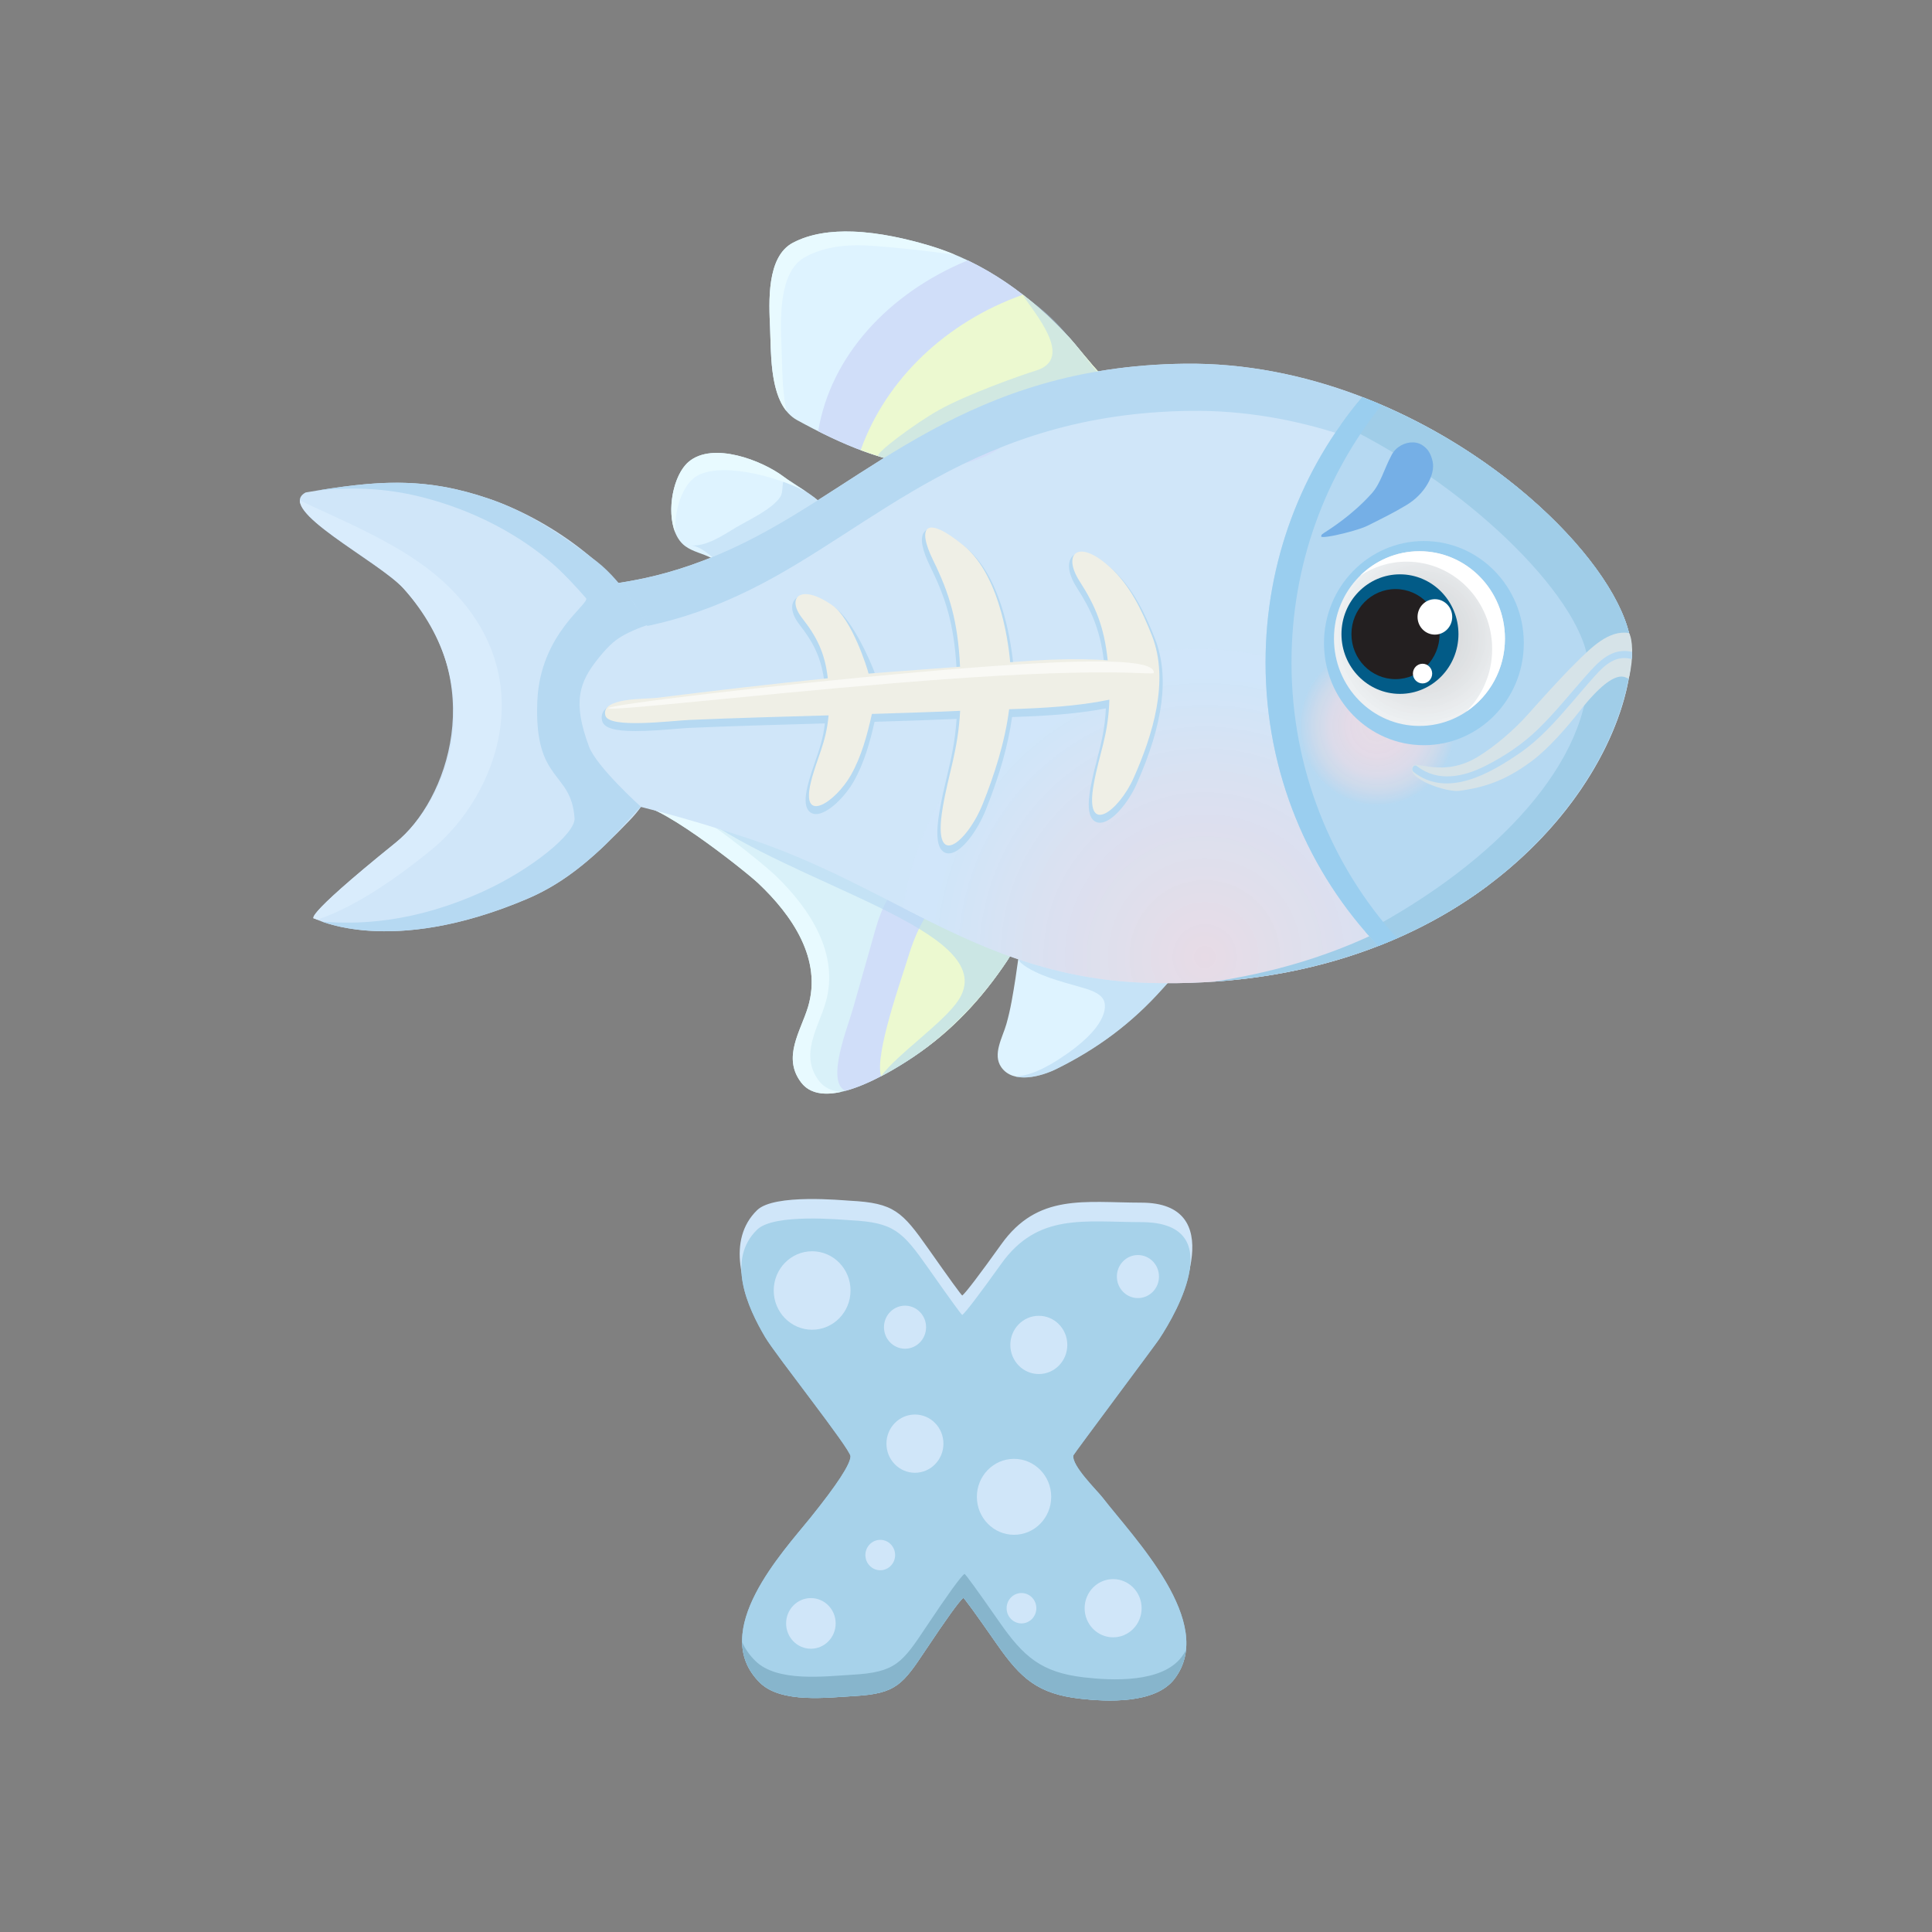 <?xml version="1.0" encoding="utf-8"?>
<!-- Generator: Adobe Illustrator 15.1.0, SVG Export Plug-In . SVG Version: 6.00 Build 0)  -->
<!DOCTYPE svg PUBLIC "-//W3C//DTD SVG 1.1//EN" "http://www.w3.org/Graphics/SVG/1.1/DTD/svg11.dtd">
<svg version="1.1" id="Layer_1" xmlns="http://www.w3.org/2000/svg" xmlns:xlink="http://www.w3.org/1999/xlink" x="0px" y="0px"
	 width="512px" height="512px" viewBox="0 0 512 512" enable-background="new 0 0 512 512" xml:space="preserve">
<rect x="0" y="0" width="512" height="512" fill="#808080" stroke="none"/>
<g>
	<g>
		<path fill="#98C7E5" d="M311.23,444.95c-5.104,6.656-17.891,6.035-25.063,5.209c-11.058-1.273-15.621-5.297-21.924-14.353
			c-5.688-8.172-8.68-12.289-8.968-12.348c-1.098,0.885-4.358,5.398-9.795,13.555c-6.272,9.435-7.94,11.82-19.108,12.455
			c-7.013,0.398-19.37,2-24.996-3.545c-13.754-13.553,6.258-34.842,13.36-43.666c7.103-8.82,10.654-14.266,10.654-16.33
			c0-1.889-19.75-26.742-22.584-31.52c-4.776-8.055-10.361-20.604-2.149-28.553c4.538-4.394,22.627-2.588,24.662-2.484
			c11.567,0.6,13.748,2.832,20.731,12.766c5.745,8.174,8.732,12.289,8.966,12.348c1.039-0.885,4.477-5.399,10.309-13.543
			c9.686-13.594,22.016-11.082,37.147-11.063c22.852,0.024,9.715,23.453,4.701,31.021c-1.068,1.608-22.629,30.428-22.707,30.764
			c-0.598,2.654,6.289,9.355,7.662,11.133C300.438,407.552,322.584,430.126,311.23,444.95z"/>
		<path fill="#D0E6F9" d="M285.275,380.042c-0.684,0.312-1.521,0.358-2.455,0.358c-2.618,0.002-5.196-0.012-7.813,0.097
			c-10.812,0.444-21.486,2.653-32.327,2.782c-2.041,0.025-4.063-0.168-6.111-0.172c-1.419-0.002-2.797-0.164-4.196-0.377
			c-1.202-0.182-2.412-0.414-3.617-0.623c-0.685-0.116-1.414-0.416-2.053-0.684c-1.633-0.684-2.203-2.477-3.199-3.947
			c-1.609-2.373-3.326-4.676-5.035-6.973c-2.104-2.826-4.218-5.643-6.338-8.453c-1.956-2.588-3.901-5.186-5.826-7.799
			c-1.203-1.631-3.775-2.777-4.813-4.525c-4.777-8.053-9.046-21.088-0.835-29.037c4.539-4.393,22.628-2.59,24.663-2.483
			c11.567,0.599,13.748,2.832,20.731,12.767c5.745,8.174,8.732,12.289,8.966,12.348c1.039-0.885,4.477-5.4,10.309-13.543
			c9.686-13.594,22.016-11.082,37.147-11.064c22.852,0.025,10.885,26.23,5.871,33.797c-1.004,1.516-3.306,0.195-4.402,1.641
			c-1.934,2.545-3.822,5.129-5.738,7.689c-2.145,2.859-4.395,5.701-6.411,8.654c-0.902,1.324-1.834,2.564-2.861,3.789
			c-1.078,1.277-1.604,2.564-2.197,4.109C286.4,379.266,285.9,379.759,285.275,380.042z"/>
		<path fill="#A7D2EA" d="M311.23,444.95c-5.104,6.656-17.891,6.035-25.063,5.209c-11.058-1.273-15.621-5.297-21.924-14.353
			c-5.688-8.172-8.68-12.289-8.968-12.348c-1.098,0.885-4.358,5.398-9.795,13.555c-6.272,9.435-7.94,11.82-19.108,12.455
			c-7.013,0.398-19.37,2-24.996-3.545c-13.754-13.553,6.258-34.842,13.36-43.666c7.103-8.82,10.654-14.266,10.654-16.33
			c0-1.889-19.75-26.742-22.584-31.52c-4.776-8.055-10.361-20.604-2.149-28.553c4.538-4.394,22.627-2.588,24.662-2.484
			c11.567,0.6,13.748,2.832,20.731,12.766c5.745,8.174,8.732,12.289,8.966,12.348c1.039-0.885,4.477-5.399,10.309-13.543
			c9.686-13.594,22.016-11.082,37.147-11.063c22.852,0.024,9.715,23.453,4.701,31.021c-1.068,1.608-22.629,30.428-22.707,30.764
			c-0.598,2.654,6.289,9.355,7.662,11.133C300.438,407.552,322.584,430.126,311.23,444.95z"/>
		<g>
			<path fill="#87B5CC" d="M313.084,439.175c-5.248,6.842-18.385,6.201-25.756,5.353c-11.363-1.31-16.056-5.441-22.529-14.748
				c-5.848-8.396-8.917-12.627-9.213-12.688c-1.129,0.91-4.482,5.549-10.066,13.928c-6.444,9.695-8.16,12.148-19.637,12.802
				c-7.205,0.407-19.904,2.055-25.688-3.646c-1.601-1.576-2.751-3.254-3.529-5.004c0.068,3.842,1.426,7.521,4.709,10.754
				c5.626,5.545,17.983,3.943,24.996,3.545c11.168-0.635,12.836-3.021,19.108-12.455c5.437-8.155,8.697-12.67,9.795-13.555
				c0.288,0.06,3.28,4.176,8.968,12.348c6.303,9.056,10.866,13.078,21.924,14.353c7.174,0.826,19.961,1.447,25.063-5.209
				c1.813-2.365,2.769-4.928,3.066-7.607C313.941,437.964,313.54,438.575,313.084,439.175z"/>
		</g>
		<ellipse fill="#D0E6F9" cx="215.222" cy="341.995" rx="10.178" ry="10.397"/>
		<ellipse fill="#D0E6F9" cx="301.562" cy="338.302" rx="5.581" ry="5.703"/>
		<ellipse fill="#D0E6F9" cx="239.841" cy="351.72" rx="5.58" ry="5.705"/>
		<ellipse fill="#D0E6F9" cx="268.731" cy="396.673" rx="9.85" ry="10.063"/>
		<ellipse fill="#D0E6F9" cx="294.99" cy="426.194" rx="7.551" ry="7.715"/>
		<ellipse fill="#D0E6F9" cx="242.468" cy="382.583" rx="7.551" ry="7.717"/>
		<ellipse fill="#D0E6F9" cx="275.297" cy="356.417" rx="7.551" ry="7.717"/>
		<ellipse fill="#D0E6F9" cx="214.893" cy="430.22" rx="6.566" ry="6.711"/>
		<ellipse fill="#D0E6F9" cx="270.701" cy="426.194" rx="3.938" ry="4.025"/>
		<ellipse fill="#D0E6F9" cx="233.277" cy="412.104" rx="3.939" ry="4.027"/>
	</g>
	<g>
		<path display="none" fill="#FFFFFF" d="M367.902,158.215c-3.701,0-7.192,0.913-10.276,2.521c2.047-0.62,4.213-0.959,6.456-0.959
			c12.515,0,22.658,10.365,22.658,23.151c0,9.005-5.035,16.802-12.381,20.63c9.365-2.842,16.199-11.699,16.199-22.191
			C390.559,168.579,380.415,158.215,367.902,158.215z"/>
		<path fill="#D9F1F9" d="M236.141,228.726c-5.837-2.613-11.673-5.2-17.823-7.145c-7.022-2.219-14.385-2.53-21.545-4.069
			c-7.85-1.688-21.26-9.665-28.504-3.703c3.84-3.161,29.134,16.927,32.678,20.27c8.933,8.424,17.003,20.102,13.182,32.786
			c-1.94,6.43-6.903,13.354-1.805,20.021c6.111,7.988,23.066-2.323,29.954-6.96c9.981-6.721,17.979-15.346,24.588-25.266
			c6.6-9.91,0.223-14.775-9.398-17.543C250.007,234.971,243.075,231.829,236.141,228.726z"/>
		<path fill="#D0DEF9" d="M241.646,233.688c-6.461,0.219-9.012,10.298-10.38,15.214c-1.585,5.694-3.493,12.235-5.153,18.159
			c-1.483,5.301-7.313,19.485-2.082,22.025c6.735-1.794,14.216-6.447,18.247-9.161c9.981-6.721,17.979-15.346,24.587-25.266
			c2.611-3.92,3.187-7.049,2.339-9.572c-0.451-1.34-12.37-4.73-14.14-5.486c-3.639-1.559-7.456-4.543-11.193-5.611
			C243.064,233.759,242.325,233.664,241.646,233.688z"/>
		<path fill="#ECF9D0" d="M257.467,237.116c-7.459-2.146-13.016,3.988-16.838,16.673c-1.625,5.393-8.959,25.77-7.12,31.413
			c3.479-1.825,6.616-3.828,8.77-5.277c9.981-6.721,17.979-15.346,24.588-25.266C273.465,244.749,267.088,239.884,257.467,237.116z"
			/>
		<path fill="#E8FAFF" d="M216.97,286.354c-5.1-6.852-0.136-13.965,1.803-20.572c3.823-13.032-4.248-25.033-13.18-33.688
			c-2.861-2.773-19.898-16.76-28.379-20.337c-3.381-0.376-6.51,0.049-8.945,2.053c3.84-3.161,29.134,16.927,32.678,20.27
			c8.933,8.424,17.003,20.102,13.182,32.786c-1.94,6.43-6.903,13.354-1.806,20.021c2.347,3.065,6.289,3.431,10.648,2.462
			C220.539,289.203,218.439,288.325,216.97,286.354z"/>
		<path fill="#DEF3FF" d="M280.443,239.774c4.289-0.066,9.328,1.014,11.943,1.137c5.76,0.271,22.646-3.01,24.18,5.967
			c0.918,5.377-5.395,11.703-8.525,15.203c-8.184,9.151-17.229,15.836-28.087,21.209c-3.921,1.938-11.406,4.114-14.613-0.478
			c-2.375-3.408,0.354-7.889,1.348-11.381c1.172-4.102,1.758-7.979,2.428-12.18C270.348,251.517,270.643,239.923,280.443,239.774z"
			/>
		<path opacity="0.6" fill="#B6D9F2" enable-background="new    " d="M316.566,246.878c-0.807-4.727-5.84-5.79-9.758-6.193
			c-4.328-0.447-7.566-0.004-11.399,1.81c-3.503,1.655-7.201,0.423-10.916,0.782c-5.462,0.525-14.621,2.477-14.621,9.713
			c0,0.986,0.006,1.57,0.696,2.187c1.914,1.712,5.222,3.105,7.591,3.946c2.659,0.943,5.391,1.652,8.096,2.445
			c1.998,0.584,5.1,1.363,6.188,3.381c0.922,1.715,1.146,7.381-11.741,15.713c-7.531,4.867-10.771,4.393-11.46,4.66
			c3.537,0.777,7.986-0.682,10.714-2.031c10.856-5.373,19.903-12.057,28.087-21.209
			C311.172,258.581,317.484,252.255,316.566,246.878z"/>
		<path fill="#DEF3FF" d="M217.833,144.841c8.453-9.053-3.904-13.776-10.107-18.477c-5.744-4.348-18.832-9.417-25.231-3.977
			c-5.115,4.35-6.699,18.09-0.915,22.339c2.111,1.55,4.661,1.935,6.913,3.146c1.791,0.963,3.109,2.324,4.953,3.211
			c4.124,1.983,8.932,2.057,13.233,0.721C210.184,150.716,214.821,148.065,217.833,144.841z"/>
		<path opacity="0.5" fill="#B6D9F2" enable-background="new    " d="M183.159,144.564c3.392,0.175,7.301,5.084,10.286,6.519
			c4.124,1.983,8.932,2.057,13.233,0.721c3.505-1.088,8.142-3.738,11.154-6.963c4.201-4.498,3.087-8.832-1.347-12.473
			c-2.09-1.718-4.455-3.166-6.694-4.66c-3.438-2.293-1.74,2.033-3.002,3.966c-2.132,3.27-8.476,6.173-11.767,8.13
			C191.478,141.911,187.39,144.782,183.159,144.564z"/>
		<path fill="#E8FAFF" d="M183.656,126.867c5.867-5.032,22.271-0.72,30.063,3.497c-2.087-1.396-4.276-2.699-5.993-4
			c-5.744-4.348-18.832-9.417-25.231-3.977c-4.078,3.468-5.906,12.898-3.553,18.736
			C178.689,135.655,180.531,129.547,183.656,126.867z"/>
		<path fill="#DEF3FF" d="M226.03,61.374c-5.707-0.205-11.298,0.531-15.905,2.963c-7.032,3.709-6.344,15.784-6.046,22.545
			c0.326,7.377-0.221,20.415,7.194,24.475c11.313,6.193,24.226,12.041,37.236,12.244c5.33,0.084,12.688-1.775,16.922-5.268
			c3.266-2.695,6.662-4.187,10.48-6.158c8.405-4.336,17.465-6.055,26.837-6.098c-7.003,0.031-15.112-11.973-19.27-16.498
			c-10.231-11.142-22.686-20.195-37.173-24.496C240.492,63.356,233.169,61.629,226.03,61.374z"/>
		<path opacity="0.6" fill="#B6D9F2" enable-background="new    " d="M266.865,254.659c6.601-9.91,0.224-14.775-9.397-17.543
			c-9.912-2.852-18.946-7.846-28.581-11.423c-10.389-3.857-21.346-5.642-32.074-8.207c-5.604-1.34-16.686-8.354-22.277-6.192
			c2.697,4.883,11.184,5.168,15.744,8.028c27.244,17.088,74.81,28.728,63.728,45.715c-3.859,5.919-16.389,14.464-20.523,20.174
			C247.303,278.211,258.813,266.753,266.865,254.659z"/>
		<path fill="#E8FAFF" d="M207.134,92.563c-0.297-7.295-0.987-20.326,6.043-24.328c4.611-2.624,10.203-3.418,15.908-3.198
			c4.678,0.181,15.523,1.26,24.082,2.505c-2.234-0.932-4.52-1.764-6.86-2.459c-5.814-1.727-13.138-3.454-20.277-3.709
			c-5.707-0.205-11.298,0.531-15.905,2.963c-7.032,3.709-6.344,15.784-6.046,22.545c0.276,6.258-0.071,16.586,4.341,22.057
			C207.226,103.416,207.317,97.029,207.134,92.563z"/>
		<path fill="#D0E6F9" d="M432.37,173.563c-1.59,33.305-42.928,89.356-127.989,86.919c-43.758-1.254-66.78-25.184-105.733-38.182
			c-74.167-24.746-56.44,1.198-56.44-47.926c0-29.422,13.092-9.657,55.647-30.869c32.595-16.248,58.83-46.395,116.067-47.116
			C378.313,95.578,433.514,149.614,432.37,173.563z"/>
		<path fill="#D0DEF9" d="M283.48,89.579c-7.758-8.447-16.795-15.688-27.023-20.574c-21.129,8.729-36.367,25.469-39.625,45.277
			c9.896,4.994,20.75,9.147,31.678,9.318c5.33,0.084,12.688-1.775,16.922-5.268c3.266-2.695,6.662-4.187,10.48-6.158
			c8.405-4.336,17.465-6.055,26.838-6.098C295.746,106.108,287.637,94.104,283.48,89.579z"/>
		<path fill="#ECF9D0" d="M283.48,89.579c-3.826-4.167-7.965-8.041-12.401-11.483c-20.368,7.246-36.267,22.381-42.995,41.188
			c6.631,2.5,13.514,4.209,20.426,4.316c5.33,0.084,11.596-5.501,15.831-8.994c3.266-2.693,7.754-0.46,11.572-2.432
			c8.405-4.336,17.465-6.055,26.838-6.098C295.746,106.108,287.637,94.104,283.48,89.579z"/>
		<path opacity="0.5" fill="#B6D9F2" enable-background="new    " d="M283.498,89.566c-3.812-4.474-6.359-7.083-12.449-11.399
			c2.734,4.443,13.971,16.859,3.477,20.047c-3.789,1.151-18.137,6.236-25.667,10.434c-6.239,3.477-17.262,11.705-16.024,12.172
			c1.414,0.533,2.71,1.313,4.164,1.621c2.896,0.615,5.777,0.996,8.729,0.602c1.808-0.242,3.575-0.922,5.248-1.628
			c4.236-1.786,8.633-3.251,12.805-5.188c2.656-1.234,5.392-2.289,8.168-3.199c1.898-0.623,3.82-0.825,5.642-1.681
			c1.91-0.897,3.873-1.667,5.871-2.329c3.975-1.319,8.098-2.135,12.25-2.57c2.338-0.246,4.688-0.358,7.038-0.369
			c-7.827,0.036-13.946-10.447-18.52-15.663C283.996,90.147,283.752,89.864,283.498,89.566z"/>
		<path fill="#B6D9F2" d="M143.734,186.866c0-29.422,13.094-9.656,55.648-30.868c32.594-16.247,58.833-46.395,116.064-47.117
			c56.969-0.718,106.734,41.488,116.662,67.815c0.125-1.064,0.211-2.109,0.262-3.133c1.144-23.949-54.059-77.985-118.448-77.173
			c-57.237,0.722-83.473,30.868-116.067,47.116c-42.557,21.212-55.647,1.447-55.647,30.869c0,24.504-4.41,30.33,0.375,33.085
			C143.107,202.695,143.734,196.11,143.734,186.866z"/>
		
			<radialGradient id="SVGID_1_" cx="92.416" cy="73.805" r="75.356" gradientTransform="matrix(0.962 0 0 -0.983 230.381 326.189)" gradientUnits="userSpaceOnUse">
			<stop  offset="0" style="stop-color:#E7DBE6"/>
			<stop  offset="0.702" style="stop-color:#D8E2F2;stop-opacity:0.965"/>
			<stop  offset="1" style="stop-color:#D0E6F9;stop-opacity:0.95"/>
		</radialGradient>
		<path fill="url(#SVGID_1_)" d="M317.497,171.938c-39.635,0-72.458,29.787-78.207,68.647c19.525,9.98,38.471,19.136,65.09,19.897
			c39.237,1.125,69.166-10.201,90.186-25.996C386.461,198.651,355.031,171.938,317.497,171.938z"/>
		<path fill="#A0CDE8" d="M321.395,260.171c30.992-2.065,55.305-12.256,73.172-25.684c-0.436-1.929-0.943-3.831-1.514-5.705
			C376.038,243.565,352.393,255.591,321.395,260.171z"/>
		<path fill="#D0E6F9" d="M176.049,184.104c-0.263-6.553-1.696-12.536-4.399-18.006c-7.94-16.061-26.621-28.674-42.164-33.964
			c-16.996-5.787-29.413-4.875-48.491-1.625c-8.258,4.446,19.145,18.088,25.967,25.465c22.813,24.672,11.641,56.248-2.104,67.344
			c-26.219,21.167-21.479,20.106-21.479,20.106s19.729,10.365,56.401-5.249c10.82-4.607,18.335-11.711,27.068-20.745
			C175.722,208.249,176.593,197.624,176.049,184.104z"/>
		<path fill="#D9ECFC" d="M106.96,155.974c23.399,26.477,11.641,56.248-2.104,67.344c-26.219,21.167-21.479,20.106-21.479,20.106
			s0.217,0.112,0.639,0.296c6.089-1.965,15.947-6.793,30.254-18.459c17.855-14.559,30.207-47.621,2.104-72.109
			c-11.149-9.713-27.88-16.037-36.907-20.578C79.31,138.237,101.135,149.385,106.96,155.974z"/>
		<path fill="#B6D9F2" d="M158.719,174.277c2.988-3.683,4.663-4.917,6.927-6.135c2.926-1.573,6.004-2.517,6.004-2.517
			s-6.156-11.168-13.52-16.846c-8.934-6.889-18.23-13.104-28.646-16.646c-16.015-5.453-27.966-4.957-45.256-2.162
			c11.689-1.115,21.558-0.445,33.797,3.584c10.149,3.342,20.114,8.69,28.289,15.721c2.765,2.375,6.554,6.41,8.976,9.24
			c1.211,1.414-12.131,9.303-12.89,27.244c-0.923,21.863,8.976,18.316,9.861,31.064c0.287,4.139-11.598,13.638-23.943,19.291
			c-18.7,8.563-33.463,8.903-42.979,8.125c5.815,2.104,24.469,6.695,54.439-6.066c7.516-3.199,14.034-8.095,20.004-13.69
			c2.454-2.302,10.02-10.726,10.02-10.726s-11.703-10.54-13.699-15.887C151.638,185.917,153.485,180.727,158.719,174.277z"/>
		<path fill="#B6D9F2" d="M361.014,105.224c-15.969,18.869-25.629,43.467-25.629,70.371c0,29.215,11.396,55.705,29.885,75.098
			c44.082-17.187,65.953-53.084,67.102-77.129C433.221,155.778,402.995,121.409,361.014,105.224z"/>
		
			<radialGradient id="SVGID_2_" cx="139.97" cy="136.096" r="21.45" gradientTransform="matrix(0.962 0 0 -0.983 230.381 326.189)" gradientUnits="userSpaceOnUse">
			<stop  offset="0" style="stop-color:#E7DBE6"/>
			<stop  offset="0.379" style="stop-color:#E4DBE7;stop-opacity:0.981"/>
			<stop  offset="0.613" style="stop-color:#DCDBE9;stop-opacity:0.969"/>
			<stop  offset="0.806" style="stop-color:#CDDAEC;stop-opacity:0.96"/>
			<stop  offset="0.978" style="stop-color:#B9D9F1;stop-opacity:0.951"/>
			<stop  offset="1" style="stop-color:#B6D9F2;stop-opacity:0.95"/>
		</radialGradient>
		<path fill="url(#SVGID_2_)" d="M385.715,192.366c0,11.646-9.242,21.091-20.642,21.091c-11.396,0-20.641-9.444-20.641-21.091
			c0-11.648,9.244-21.092,20.641-21.092C376.473,171.274,385.715,180.718,385.715,192.366z"/>
		<path fill="#A0CDE8" d="M361.014,105.224c-1.965,2.32-3.832,4.729-5.598,7.216c36.041,17.464,65.021,47.892,65.516,64.061
			c0.764,24.981-23.963,51.794-59.104,70.405c1.119,1.291,2.267,2.555,3.441,3.787c44.082-17.187,65.9-53.314,67.047-77.359
			C433.165,155.549,402.995,121.409,361.014,105.224z"/>
		<path fill="#D6E3E8" d="M405.859,201.752c-6.717,4.994-12.264,6.917-19.16,7.832c-3.344,0.442-14.268-3.279-12.315-6.498
			c0.897-1.686,7.977,3.118,17.285-2.546c4.512-2.745,9.622-7.156,13.215-11.186c3.649-4.098,8.545-9.56,12.6-13.578
			c4.217-4.177,8.844-8.896,14.225-8.021c0.945,1.555,1.277,6.465-0.018,11.851c-0.326,1.364-2.178-5.003-13.057,8.833
			C415.186,192.823,410.411,198.367,405.859,201.752z"/>
		<path fill="#9ACEEF" d="M342.26,175.595c0-25.917,8.969-49.691,23.899-68.269c-1.694-0.729-3.412-1.433-5.146-2.103
			c-15.969,18.869-25.629,43.467-25.629,70.371c0,29.215,11.396,55.705,29.885,75.098c1.691-0.658,3.336-1.354,4.963-2.065
			C352.875,229.438,342.26,203.786,342.26,175.595z"/>
		<ellipse fill="#9ACEEF" cx="377.346" cy="170.432" rx="26.477" ry="27.056"/>
		
			<radialGradient id="SVGID_3_" cx="152.294" cy="160.418" r="23.558" gradientTransform="matrix(0.962 0 0 -0.983 230.381 326.189)" gradientUnits="userSpaceOnUse">
			<stop  offset="0" style="stop-color:#D0D2D3"/>
			<stop  offset="0.555" style="stop-color:#E0E1E2;stop-opacity:0.972"/>
			<stop  offset="1" style="stop-color:#F1F1F2;stop-opacity:0.95"/>
		</radialGradient>
		<ellipse fill="url(#SVGID_3_)" cx="376.17" cy="169.229" rx="22.655" ry="23.152"/>
		<path fill="#FFFFFF" d="M376.17,146.079c-6.132,0-11.689,2.491-15.769,6.533c3.562-2.379,7.813-3.769,12.383-3.769
			c12.515,0,22.658,10.366,22.658,23.151c0,6.522-2.645,12.41-6.889,16.618c6.182-4.134,10.271-11.27,10.271-19.384
			C398.825,156.444,388.682,146.079,376.17,146.079z"/>
		<ellipse fill="#025B87" cx="371.004" cy="168.044" rx="15.502" ry="15.84"/>
		<ellipse fill="#231F20" cx="369.825" cy="168.044" rx="11.683" ry="11.936"/>
		<path fill="#B6D9F2" d="M432.54,172.756c-5.381-1.243-8.809,2.481-12.168,6.256c-4.219,4.744-8.153,9.737-12.707,14.163
			c-4.114,4.004-8.965,7.248-14.053,9.813c-5.776,2.913-12.598,4.362-18.074,0.059c-0.901-0.709-1.778,0.858-0.891,1.558
			c8.885,6.98,20.285,0.352,28.16-5.072c5.258-3.621,9.572-8.506,13.729-13.342c2.066-2.405,4.109-4.83,6.232-7.186
			c2.539-2.819,5.512-5.504,9.682-4.338C432.502,174.683,432.54,172.756,432.54,172.756z"/>
		<path fill="#B6D9F2" d="M306.092,169.302c-2.484-6.324-5.783-13.473-11.42-18.539c-3.119-2.803-5.904-4.285-8.055-4.285
			c-1.314,0-2.343,0.573-2.894,1.614c-0.936,1.773-0.334,4.561,1.65,7.647c3.742,5.819,6.146,10.943,7.182,19.474
			c-2.406-0.147-4.883-0.22-7.537-0.22c-4.83,0-9.955,0.231-16.516,0.746c-0.773-7.3-3.469-23.214-12.54-30.643
			c-4.044-3.312-7.09-4.99-9.051-4.99c-1.224,0-1.852,0.615-2.162,1.133c-0.947,1.566-0.347,4.563,1.785,8.91
			c3.893,7.93,6.296,14.936,6.961,26.916c-1.532,0.125-4.399,0.346-7.623,0.594c-5.111,0.393-10.853,0.836-13.896,1.097
			c-1.137-3.218-5.934-14.356-10.842-17.837c-2.923-2.071-5.569-3.166-7.654-3.166c-1.559,0-2.713,0.628-3.25,1.77
			c-0.733,1.561-0.122,3.771,1.679,6.07c3.327,4.25,5.594,8.219,6.479,14.557c-13.112,1.324-27.305,2.951-44.559,5.107
			c-0.494,0.063-1.304,0.1-2.244,0.143c-3.896,0.182-9.789,0.457-11.578,2.979c-0.548,0.771-0.692,1.701-0.424,2.691
			c0.5,1.846,3.231,2.667,8.854,2.667c3.562,0,7.683-0.335,10.689-0.579c1.485-0.121,2.77-0.227,3.633-0.263
			c11.313-0.485,22.969-0.817,34.242-1.137l1.599-0.046c-0.447,3.983-1.48,6.967-2.573,10.112c-0.685,1.979-1.395,4.024-1.977,6.388
			c-0.793,3.219-0.736,5.363,0.175,6.558c0.485,0.636,1.188,0.971,2.034,0.971c3.036,0,7.619-4.48,9.994-8.665
			c2.772-4.887,4.308-10.452,5.518-15.791l1.26-0.039c6.585-0.205,14.029-0.438,20.478-0.723c-0.423,6.24-1.488,10.723-2.612,15.455
			c-0.681,2.868-1.386,5.835-1.96,9.281c-0.867,5.203-0.681,8.469,0.568,9.98c0.5,0.604,1.167,0.925,1.93,0.925
			c3.258,0,7.569-5.922,9.853-11.646c3.635-9.111,5.901-17.13,6.922-24.485c7.719-0.258,16.51-0.694,24.86-2.297
			c-0.258,5.443-1.266,9.336-2.327,13.439c-0.625,2.415-1.271,4.909-1.781,7.797c-0.728,4.127-0.545,6.787,0.555,8.129
			c0.5,0.612,1.185,0.936,1.976,0.936c3.19,0,7.538-5.338,9.735-10.283C308.359,191.712,309.95,179.134,306.092,169.302z"/>
		<path fill="#EFEFE6" d="M305.271,168.437c-2.684-6.834-5.881-13.434-11.184-18.199c-8.523-7.662-12.603-3.388-7.978,3.805
			c4.177,6.491,6.509,12.021,7.443,20.938c-8.502-0.601-17.205-0.172-25.842,0.524c-0.256-2.677-2.047-22.511-12.299-30.906
			c-10.058-8.232-12.56-5.167-8.088,3.943c4.293,8.746,6.52,16.002,7.101,28.147c-2.483,0.224-19.409,1.392-24.247,1.823
			c-0.275-1.287-4.396-14.404-9.547-18.056c-8.283-5.874-12.447-2.268-8.034,3.371c3.852,4.916,6.008,9.181,6.782,15.925
			c-15.205,1.525-30.404,3.317-45.443,5.196c-2.944,0.368-14.811-0.14-13.503,4.678c0.958,3.532,17.515,1.369,22.291,1.163
			c12.173-0.521,24.519-0.859,36.854-1.211c-0.607,7.275-3.107,11.301-4.673,17.65c-2.836,11.508,6.5,5.387,10.585-1.809
			c2.786-4.91,4.313-10.563,5.574-16.219c7.243-0.227,15.643-0.477,22.805-0.801c0.191-0.009,0.387-0.016,0.58-0.024
			c-0.597,10.813-3.095,16.515-4.646,25.831c-2.816,16.924,6.571,9.025,10.665-1.232c2.965-7.435,5.832-16.146,6.965-25.023
			c8.955-0.288,18.008-0.765,26.56-2.522c-0.259,9.534-2.75,14.461-4.164,22.499c-2.484,14.127,6.715,6.977,10.594-1.75
			C305.404,194.974,310.004,180.485,305.271,168.437z"/>
		<ellipse fill="#FFFFFF" cx="380.258" cy="163.485" rx="4.594" ry="4.695"/>
		<ellipse fill="#FFFFFF" cx="376.989" cy="178.507" rx="2.553" ry="2.607"/>
		<path fill="#75AFE6" d="M370.064,122.122c-2.354,3.82-3.373,7.318-5.938,9.836c-5.554,5.44-11.89,8.802-13.279,9.576
			c-3.842,2.139,8.328-0.592,11.619-2.239c4.364-2.187,6.83-3.392,10.274-5.454c4.933-2.953,7.664-8.153,6.929-11.5
			C378.135,115.362,372.663,117.904,370.064,122.122z"/>
		<path fill="#75AFE6" d="M368.797,120.563c-2.103,3.971-2.892,7.531-5.291,10.215c-5.189,5.803-11.293,9.586-12.631,10.451
			c-3.695,2.393,8.271-1.15,11.448-3.019c4.211-2.475,6.701-3.692,9.9-6.134c2.799-2.137,7.149-6.311,6.742-10.386
			C378.355,115.7,371.118,116.181,368.797,120.563z"/>
		<path opacity="0.61" fill="#FFFFFF" enable-background="new    " d="M305.766,178.278c0.291-4.391-24.367-3.537-63.036-0.092
			c-38.704,3.451-81.59,8.586-81.535,9.495c0.054,0.909,36.652-3.362,75.373-6.606C294.85,176.194,305.704,179.187,305.766,178.278z
			"/>
	</g>
</g>
</svg>
